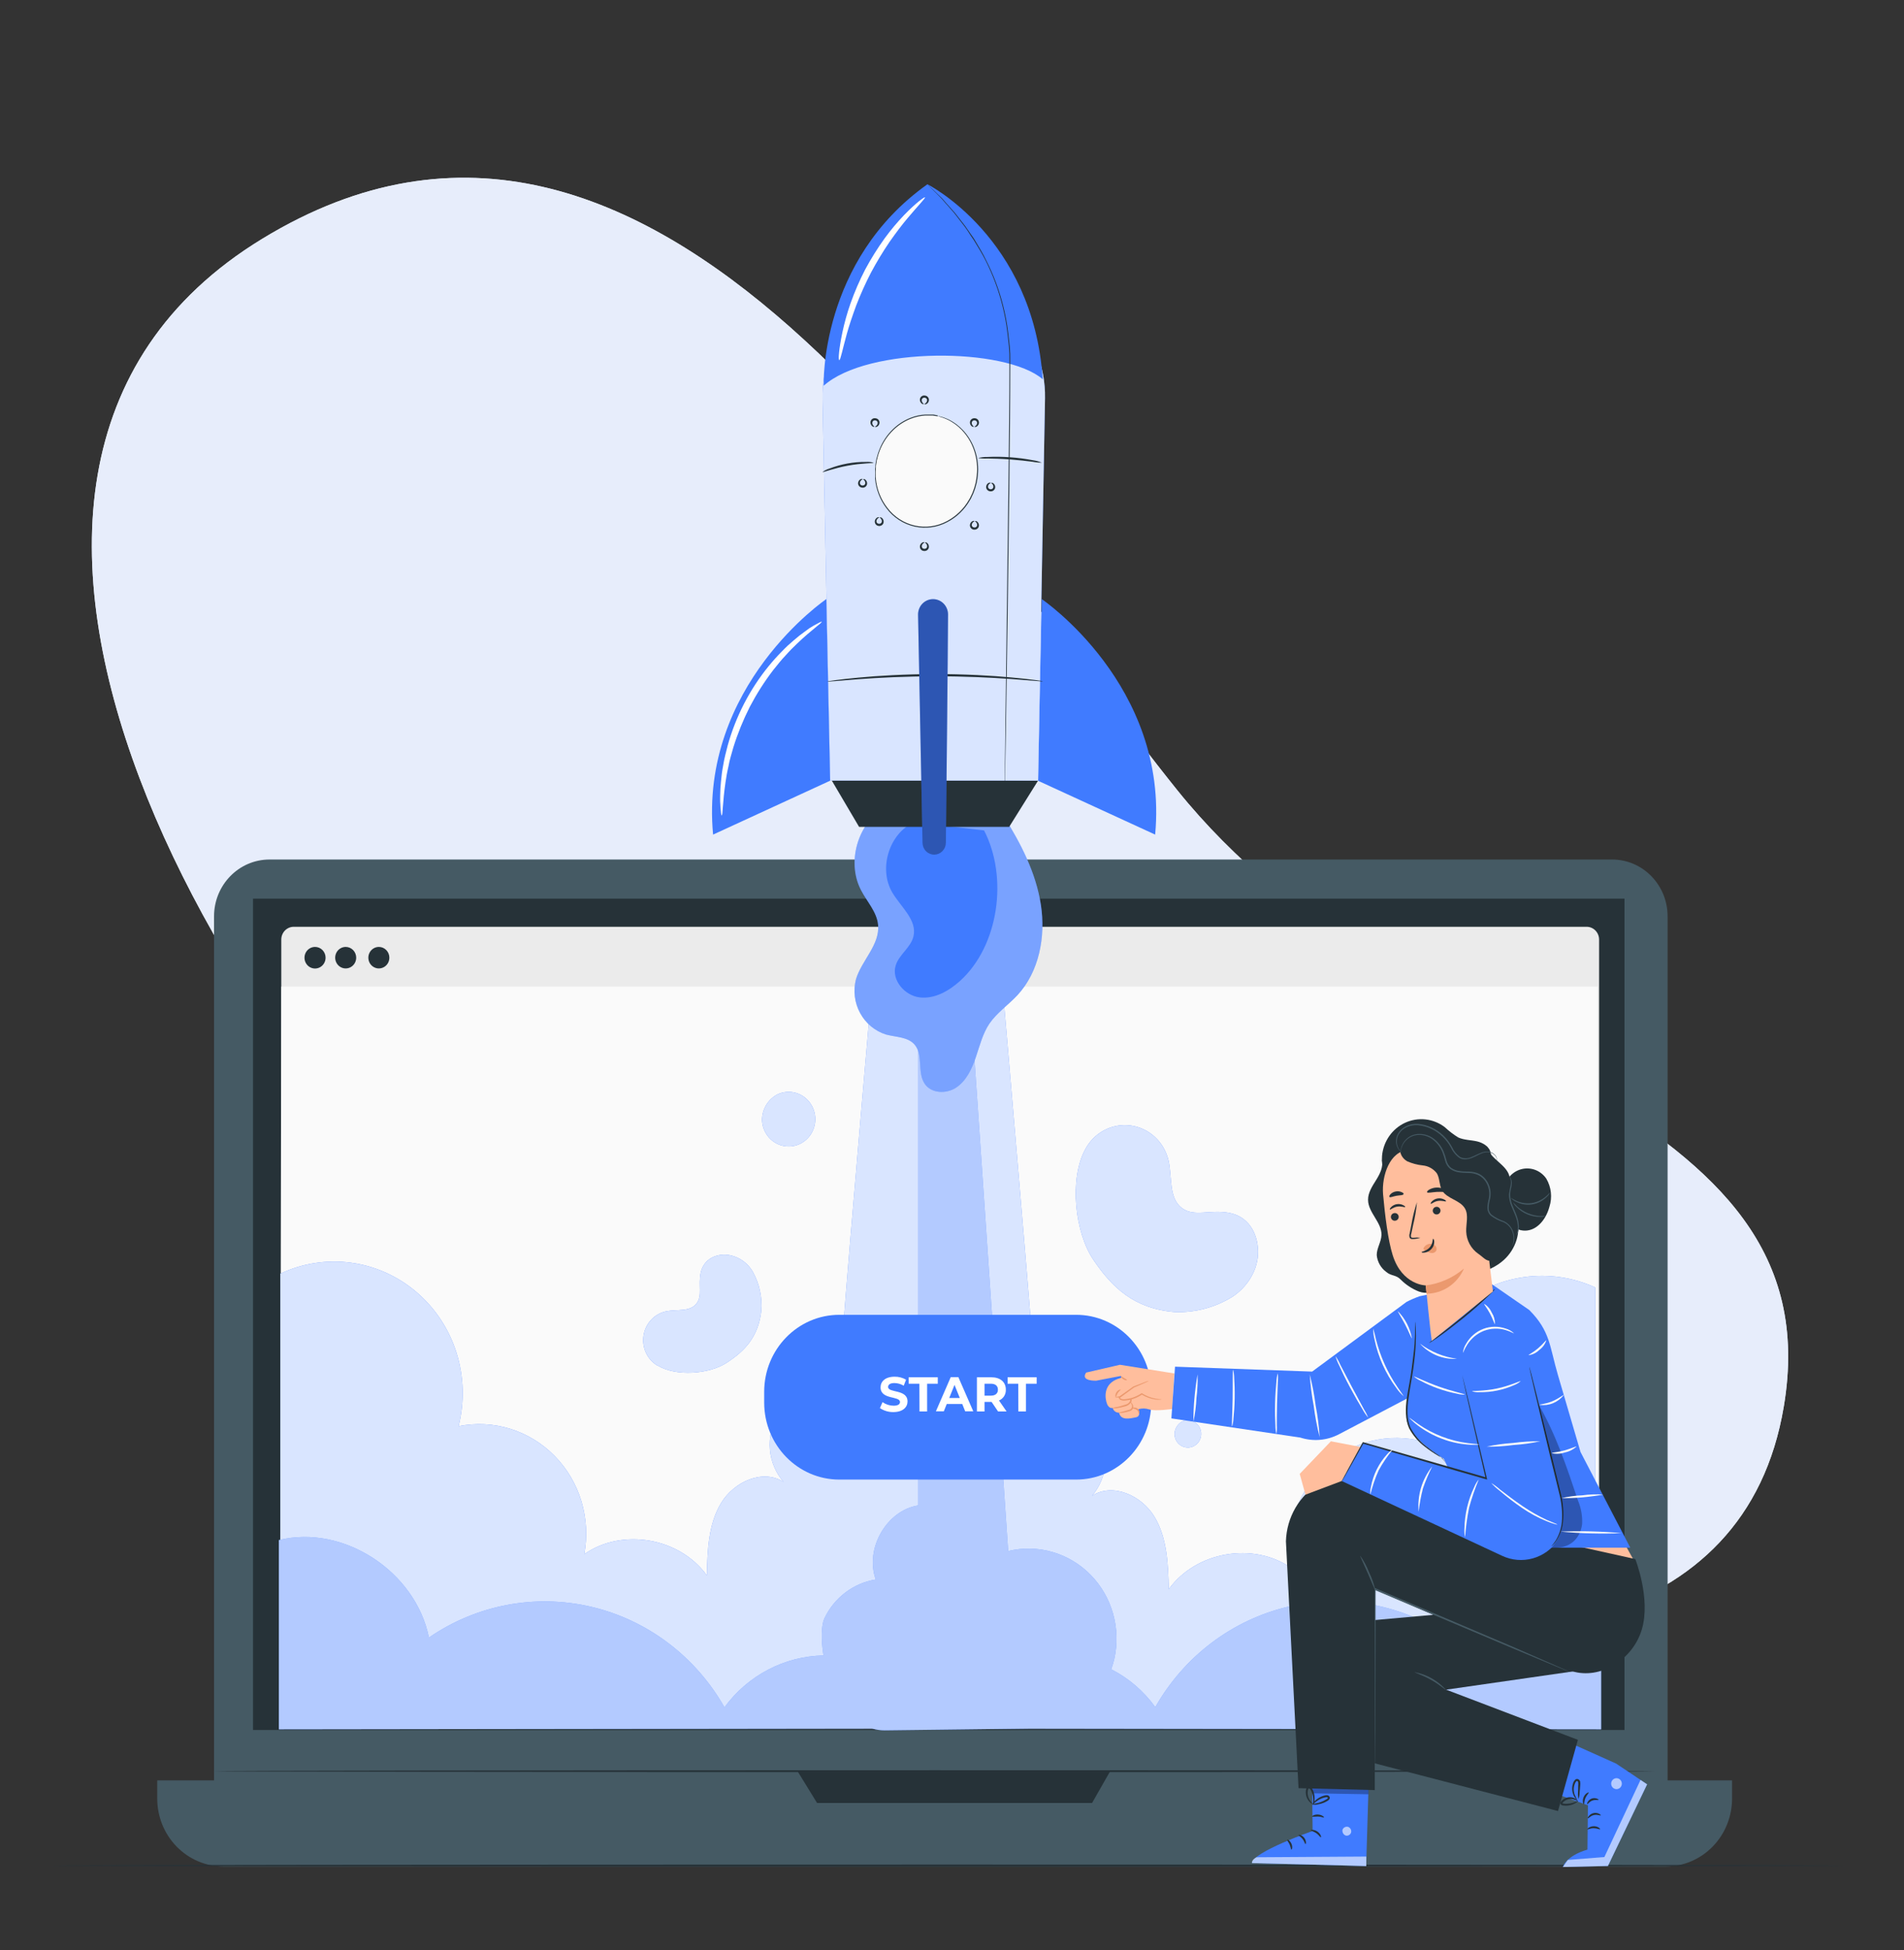 <svg width="500" height="512" viewBox="0 0 500 512" fill="none" xmlns="http://www.w3.org/2000/svg">
<rect x="0" y="0" width="500" height="512" fill="#333333" stroke="none"/>
<g clip-path="url(#clip0_2248_1991)">
<path d="M309.164 207.478C254.665 139.761 172.729 -0.645 68.882 62.688C-34.188 125.551 62.902 283.695 138.188 344.192C214.298 405.333 448.39 488.255 468.421 369.369C482.25 287.592 369.344 282.28 309.164 207.478Z" fill="#E7EDFB"/>
<path opacity="0.9" d="M309.164 207.478C254.665 139.761 172.729 -0.645 68.882 62.688C-34.188 125.551 62.902 283.695 138.188 344.192C214.298 405.333 448.39 488.255 468.421 369.369C482.25 287.592 369.344 282.28 309.164 207.478Z" fill="#E7EDFB"/>
<path d="M423.349 225.679H70.779C62.732 225.679 56.209 232.359 56.209 240.599V469.238C56.209 477.478 62.732 484.157 70.779 484.157H423.349C431.396 484.157 437.919 477.478 437.919 469.238V240.599C437.919 232.359 431.396 225.679 423.349 225.679Z" fill="#455A64"/>
<path d="M41.289 467.466H454.849V472.238C454.849 476.969 453.014 481.506 449.747 484.852C446.48 488.197 442.049 490.076 437.429 490.076H58.709C54.089 490.076 49.658 488.197 46.391 484.852C43.124 481.506 41.289 476.969 41.289 472.238V467.466Z" fill="#455A64"/>
<path d="M426.599 235.95H66.449V454.236H426.599V235.95Z" fill="#263238"/>
<path d="M209.43 465.049L214.57 473.405H286.78L291.54 465.049H209.43Z" fill="#263238"/>
<path d="M416.659 243.343H77.139C75.333 243.343 73.869 244.842 73.869 246.692V450.191C73.869 452.041 75.333 453.54 77.139 453.54H416.659C418.465 453.54 419.929 452.041 419.929 450.191V246.692C419.929 244.842 418.465 243.343 416.659 243.343Z" fill="#EBEBEB"/>
<path d="M419.56 453.847H73.5L73.87 259.051H419.56V453.847Z" fill="#FAFAFA"/>
<path d="M102.248 251.463C102.247 252.022 102.083 252.567 101.779 253.031C101.474 253.494 101.042 253.855 100.538 254.067C100.033 254.28 99.479 254.334 98.944 254.224C98.409 254.114 97.918 253.844 97.533 253.448C97.148 253.052 96.886 252.549 96.781 252.001C96.675 251.453 96.73 250.885 96.94 250.369C97.149 249.853 97.502 249.413 97.956 249.103C98.41 248.792 98.943 248.627 99.489 248.627C99.852 248.627 100.212 248.7 100.547 248.843C100.883 248.986 101.187 249.195 101.444 249.458C101.7 249.722 101.903 250.035 102.041 250.379C102.179 250.723 102.25 251.091 102.248 251.463Z" fill="#263238"/>
<path d="M85.499 251.463C85.499 252.025 85.336 252.574 85.031 253.04C84.727 253.507 84.293 253.871 83.787 254.085C83.28 254.299 82.722 254.355 82.185 254.245C81.647 254.134 81.154 253.863 80.767 253.465C80.38 253.068 80.117 252.561 80.011 252.011C79.905 251.46 79.962 250.889 80.173 250.371C80.384 249.853 80.74 249.41 81.197 249.1C81.654 248.79 82.191 248.625 82.739 248.627C83.102 248.627 83.462 248.7 83.797 248.843C84.133 248.986 84.438 249.195 84.694 249.458C84.951 249.722 85.154 250.035 85.292 250.379C85.43 250.723 85.5 251.091 85.499 251.463Z" fill="#263238"/>
<path d="M93.54 251.463C93.537 252.022 93.374 252.567 93.07 253.031C92.765 253.494 92.333 253.855 91.829 254.067C91.324 254.28 90.77 254.334 90.235 254.224C89.7 254.114 89.209 253.844 88.824 253.448C88.439 253.052 88.177 252.549 88.072 252.001C87.966 251.453 88.021 250.885 88.231 250.369C88.44 249.853 88.793 249.413 89.247 249.103C89.701 248.792 90.234 248.627 90.779 248.627C91.143 248.627 91.502 248.7 91.838 248.843C92.174 248.986 92.478 249.195 92.735 249.458C92.991 249.722 93.194 250.035 93.332 250.379C93.47 250.723 93.541 251.091 93.54 251.463Z" fill="#263238"/>
<path d="M434.639 465.049C434.639 465.183 349.919 465.295 245.429 465.295C140.939 465.295 56.209 465.183 56.209 465.049C56.209 464.916 140.909 464.793 245.429 464.793C349.949 464.793 434.639 464.896 434.639 465.049Z" fill="#263238"/>
<path d="M383.109 342.917C378.287 347.174 374.708 352.713 372.766 358.922C370.825 365.131 370.598 371.769 372.109 378.102C367.6 377.191 362.941 377.428 358.541 378.792C354.142 380.156 350.137 382.605 346.879 385.925C343.62 389.244 341.208 393.332 339.853 397.83C338.498 402.328 338.243 407.097 339.109 411.72C329.199 404.736 314.049 407.347 306.919 417.28C306.769 410.726 306.519 403.814 303.159 398.234C299.799 392.653 292.159 389.212 286.769 392.755C288.812 390.372 290.053 387.379 290.309 384.219C290.565 381.059 289.823 377.897 288.192 375.202C286.561 372.506 284.127 370.418 281.25 369.246C278.372 368.074 275.203 367.879 272.209 368.691C272.059 360.827 267.209 305.142 263.209 258.161H229.049C225.049 304.323 220.479 357.345 220.329 365.015C217.328 364.186 214.145 364.37 211.254 365.542C208.363 366.713 205.919 368.809 204.284 371.517C202.649 374.225 201.912 377.401 202.181 380.572C202.451 383.744 203.713 386.742 205.779 389.12C200.389 385.577 192.779 389.028 189.389 394.598C185.999 400.169 185.769 407.091 185.619 413.645C178.489 403.722 163.349 401.101 153.429 408.084C154.296 403.462 154.04 398.693 152.685 394.195C151.331 389.697 148.918 385.609 145.659 382.289C142.401 378.97 138.396 376.52 133.997 375.156C129.598 373.792 124.939 373.556 120.429 374.467C122.031 368.133 121.845 361.465 119.892 355.235C117.94 349.006 114.3 343.473 109.397 339.278C104.494 335.083 98.529 332.4 92.196 331.539C85.862 330.679 79.421 331.677 73.619 334.418V453.745H418.919V338.033C413.092 335.382 406.661 334.435 400.341 335.297C394.02 336.159 388.056 338.797 383.109 342.917Z" fill="#407BFF"/>
<g opacity="0.8">
<path d="M383.109 342.917C378.287 347.174 374.708 352.713 372.766 358.922C370.825 365.131 370.598 371.769 372.109 378.102C367.6 377.191 362.941 377.428 358.541 378.792C354.142 380.156 350.137 382.605 346.879 385.925C343.62 389.244 341.208 393.332 339.853 397.83C338.498 402.328 338.243 407.097 339.109 411.72C329.199 404.736 314.049 407.347 306.919 417.28C306.769 410.726 306.519 403.814 303.159 398.234C299.799 392.653 292.159 389.212 286.769 392.755C288.812 390.372 290.053 387.379 290.309 384.219C290.565 381.059 289.823 377.897 288.192 375.202C286.561 372.506 284.127 370.418 281.25 369.246C278.372 368.074 275.203 367.879 272.209 368.691C272.059 360.827 267.209 305.142 263.209 258.161H229.049C225.049 304.323 220.479 357.345 220.329 365.015C217.328 364.186 214.145 364.37 211.254 365.542C208.363 366.713 205.919 368.809 204.284 371.517C202.649 374.225 201.912 377.401 202.181 380.572C202.451 383.744 203.713 386.742 205.779 389.12C200.389 385.577 192.779 389.028 189.389 394.598C185.999 400.169 185.769 407.091 185.619 413.645C178.489 403.722 163.349 401.101 153.429 408.084C154.296 403.462 154.04 398.693 152.685 394.195C151.331 389.697 148.918 385.609 145.659 382.289C142.401 378.97 138.396 376.52 133.997 375.156C129.598 373.792 124.939 373.556 120.429 374.467C122.031 368.133 121.845 361.465 119.892 355.235C117.94 349.006 114.3 343.473 109.397 339.278C104.494 335.083 98.529 332.4 92.196 331.539C85.862 330.679 79.421 331.677 73.619 334.418V453.745H418.919V338.033C413.092 335.382 406.661 334.435 400.341 335.297C394.02 336.159 388.056 338.797 383.109 342.917Z" fill="white"/>
</g>
<path d="M380.998 429.916C374.801 425.654 367.816 422.738 360.475 421.351C353.134 419.963 345.593 420.133 338.319 421.849C331.044 423.565 324.191 426.791 318.183 431.328C312.174 435.865 307.139 441.616 303.388 448.225C300.351 444.022 296.382 440.618 291.808 438.292C292.132 437.409 292.403 436.507 292.618 435.589C293.503 431.666 293.396 427.577 292.305 423.708C291.215 419.839 289.179 416.32 286.389 413.482C283.599 410.645 280.148 408.584 276.363 407.494C272.578 406.404 268.583 406.322 264.758 407.255L254.538 258.161H241.138V395.264C232.838 396.564 227.048 406.63 229.978 414.72C227.087 415.181 224.348 416.353 221.996 418.137C219.645 419.92 217.751 422.262 216.478 424.96C215.678 426.721 215.558 430.449 216.248 434.668C211.189 434.762 206.218 436.037 201.712 438.395C197.207 440.753 193.286 444.133 190.248 448.276C186.497 441.667 181.462 435.916 175.454 431.379C169.446 426.843 162.592 423.616 155.318 421.9C148.043 420.184 140.502 420.014 133.161 421.402C125.82 422.79 118.835 425.705 112.638 429.967C109.128 412.559 90.118 400.189 73.238 404.367V454.062L229.028 453.857C230.098 454.17 231.206 454.328 232.318 454.328L270.398 453.868L420.468 454.062V404.275C403.548 400.138 384.538 412.508 380.998 429.916Z" fill="#407BFF"/>
<g opacity="0.6">
<path d="M380.998 429.916C374.801 425.654 367.816 422.738 360.475 421.351C353.134 419.963 345.593 420.133 338.319 421.849C331.044 423.565 324.191 426.791 318.183 431.328C312.174 435.865 307.139 441.616 303.388 448.225C300.351 444.022 296.382 440.618 291.808 438.292C292.132 437.409 292.403 436.507 292.618 435.589C293.503 431.666 293.396 427.577 292.305 423.708C291.215 419.839 289.179 416.32 286.389 413.482C283.599 410.645 280.148 408.584 276.363 407.494C272.578 406.404 268.583 406.322 264.758 407.255L254.538 258.161H241.138V395.264C232.838 396.564 227.048 406.63 229.978 414.72C227.087 415.181 224.348 416.353 221.996 418.137C219.645 419.92 217.751 422.262 216.478 424.96C215.678 426.721 215.558 430.449 216.248 434.668C211.189 434.762 206.218 436.037 201.712 438.395C197.207 440.753 193.286 444.133 190.248 448.276C186.497 441.667 181.462 435.916 175.454 431.379C169.446 426.843 162.592 423.616 155.318 421.9C148.043 420.184 140.502 420.014 133.161 421.402C125.82 422.79 118.835 425.705 112.638 429.967C109.128 412.559 90.118 400.189 73.238 404.367V454.062L229.028 453.857C230.098 454.17 231.206 454.328 232.318 454.328L270.398 453.868L420.468 454.062V404.275C403.548 400.138 384.538 412.508 380.998 429.916Z" fill="white"/>
</g>
<path d="M484.73 489.83C484.73 489.984 379.18 490.107 249.01 490.107C118.84 490.107 13.27 489.984 13.27 489.83C13.27 489.677 118.8 489.564 249.01 489.564C379.22 489.564 484.73 489.687 484.73 489.83Z" fill="#263238"/>
<path d="M233.25 211.486C225.57 215.224 222.09 225.996 226.09 233.687C227.67 236.759 230.25 239.39 230.59 242.81C231.11 248.053 226.27 252.149 224.77 257.146C224.009 260.141 224.408 263.322 225.884 266.022C227.36 268.723 229.799 270.734 232.69 271.636C235.32 272.343 238.47 272.22 240.23 274.339C242.48 277.043 240.85 281.507 242.78 284.487C244.51 287.16 248.56 287.293 251.17 285.511C253.78 283.73 255.22 280.647 256.25 277.616C257.28 274.585 258.05 271.401 259.83 268.759C261.83 265.861 264.78 263.874 267.16 261.324C272.88 255.18 274.63 245.964 273.34 237.557C272.05 229.15 268.08 221.46 263.59 214.323" fill="#407BFF"/>
<g opacity="0.3">
<path d="M233.25 211.486C225.57 215.224 222.09 225.996 226.09 233.687C227.67 236.759 230.25 239.39 230.59 242.81C231.11 248.053 226.27 252.149 224.77 257.146C224.009 260.141 224.408 263.322 225.884 266.022C227.36 268.723 229.799 270.734 232.69 271.636C235.32 272.343 238.47 272.22 240.23 274.339C242.48 277.043 240.85 281.507 242.78 284.487C244.51 287.16 248.56 287.293 251.17 285.511C253.78 283.73 255.22 280.647 256.25 277.616C257.28 274.585 258.05 271.401 259.83 268.759C261.83 265.861 264.78 263.874 267.16 261.324C272.88 255.18 274.63 245.964 273.34 237.557C272.05 229.15 268.08 221.46 263.59 214.323" fill="white"/>
</g>
<path d="M240 215.91C233.49 218.849 230.64 228.096 234.32 234.342C236.57 238.151 240.93 241.592 239.87 245.903C239.15 248.832 236.09 250.624 235.21 253.501C234.04 257.331 237.58 261.396 241.48 261.878C245.38 262.359 249.14 260.229 252.09 257.577C262.3 248.361 264.79 230.338 258.42 218.04" fill="#407BFF"/>
<path d="M273.559 157.296C273.559 157.296 306.999 179.947 303.349 219.136L272.609 205.005L273.559 157.296Z" fill="#407BFF"/>
<path d="M218 204.216L225.6 217.108H265.01L272.61 204.954L218 204.216Z" fill="#263238"/>
<path d="M243.258 74.137C235.759 74.652 228.742 78.106 223.665 83.781C218.589 89.457 215.843 96.917 215.998 104.612L217.998 204.964H272.608L274.428 104.56C274.505 100.415 273.74 96.299 272.182 92.473C270.623 88.646 268.305 85.193 265.374 82.333C262.443 79.472 258.964 77.267 255.157 75.856C251.35 74.445 247.298 73.86 243.258 74.137Z" fill="#407BFF"/>
<g opacity="0.8">
<path d="M243.258 74.137C235.759 74.652 228.742 78.106 223.665 83.781C218.589 89.457 215.843 96.917 215.998 104.612L217.998 204.964H272.608L274.428 104.56C274.505 100.415 273.74 96.299 272.182 92.473C270.623 88.646 268.305 85.193 265.374 82.333C262.443 79.472 258.964 77.267 255.157 75.856C251.35 74.445 247.298 73.86 243.258 74.137Z" fill="white"/>
</g>
<path d="M216.999 157.296C216.999 157.296 183.599 179.947 187.259 219.136L217.999 204.984L216.999 157.296Z" fill="#407BFF"/>
<path d="M216.3 101.284C227.85 90.931 264.1 91.156 273.83 99.584C271.33 62.331 243.55 48.384 243.55 48.384C215.13 68.536 216.3 101.284 216.3 101.284Z" fill="#407BFF"/>
<path d="M243.549 48.394L243.879 48.701C244.089 48.906 244.409 49.203 244.809 49.602L246.329 51.077L247.329 52.019L248.329 53.166C249.049 53.975 249.869 54.866 250.739 55.869L253.399 59.269C253.849 59.894 254.299 60.569 254.769 61.245C255.239 61.921 255.769 62.617 256.189 63.385C257.079 64.901 258.069 66.457 258.919 68.249C260.87 72.058 262.383 76.085 263.429 80.251C264.019 82.567 264.456 84.92 264.739 87.296C264.909 88.525 264.999 89.774 265.169 91.013C265.278 92.3 265.321 93.592 265.299 94.884C265.299 105.277 265.169 116.705 265.039 128.676C264.759 152.678 264.429 174.397 264.179 190.116C264.049 197.97 263.939 204.329 263.859 208.732C263.859 210.923 263.779 212.633 263.759 213.852C263.759 214.425 263.759 214.876 263.759 215.163C263.759 215.449 263.759 215.613 263.759 215.613C263.759 215.613 263.759 215.46 263.759 215.163C263.759 214.866 263.759 214.425 263.759 213.852C263.759 212.685 263.759 210.975 263.809 208.732C263.859 204.329 263.939 197.97 264.029 190.116C264.229 174.377 264.499 152.658 264.809 128.676C264.939 116.674 265.089 105.247 265.089 94.884C265.116 93.606 265.073 92.327 264.959 91.054C264.799 89.794 264.709 88.555 264.549 87.337C264.269 84.968 263.835 82.621 263.249 80.312C262.216 76.165 260.723 72.152 258.799 68.352C257.899 66.56 256.909 65.003 255.999 63.488C255.559 62.72 254.999 62.044 254.589 61.348C254.179 60.651 253.689 59.996 253.239 59.371L250.599 55.961C249.739 54.937 248.929 54.067 248.209 53.248L247.209 52.091L246.259 51.138L244.759 49.643L243.849 48.722L243.549 48.394Z" fill="#263238"/>
<path d="M256.322 126.66C258.038 118.696 253.572 110.916 246.345 109.283C239.119 107.649 231.869 112.78 230.152 120.743C228.435 128.707 232.901 136.487 240.128 138.12C247.354 139.754 254.605 134.623 256.322 126.66Z" fill="#FAFAFA"/>
<path d="M246.339 109.281C246.263 109.293 246.185 109.293 246.109 109.281L245.459 109.189L244.979 109.107H244.389H243.709C243.459 109.107 243.199 109.107 242.929 109.107C242.321 109.146 241.716 109.228 241.119 109.353C240.409 109.507 239.713 109.723 239.039 109.998C237.392 110.671 235.886 111.658 234.599 112.906C233.039 114.413 231.821 116.252 231.029 118.292C230.808 118.849 230.624 119.42 230.479 120.002C230.409 120.299 230.319 120.596 230.249 120.893L230.099 121.815L230.019 122.286V122.757C230.019 123.074 229.969 123.402 229.949 123.72C229.929 124.037 229.949 124.365 229.949 124.692V125.184L229.999 125.686C230.262 128.468 231.304 131.113 232.999 133.304C234.784 135.686 237.331 137.346 240.194 137.994C243.056 138.642 246.05 138.236 248.649 136.847C251.075 135.574 253.095 133.616 254.469 131.205L254.719 130.785L254.929 130.335L255.349 129.464L255.679 128.563L255.839 128.113L255.969 127.652L256.209 126.751C256.279 126.454 256.309 126.146 256.369 125.849C256.469 125.257 256.536 124.658 256.569 124.057C256.702 121.865 256.36 119.669 255.569 117.627C254.653 115.237 253.114 113.15 251.119 111.595C250.627 111.221 250.113 110.879 249.579 110.571C249.329 110.449 249.109 110.305 248.889 110.203L248.259 109.937L247.709 109.711L247.249 109.568L246.609 109.373C246.536 109.354 246.466 109.327 246.399 109.291H246.619L247.259 109.455L247.739 109.588L248.289 109.803L248.929 110.059L249.629 110.418C250.177 110.724 250.704 111.066 251.209 111.442C251.794 111.895 252.345 112.391 252.859 112.927C254.103 114.248 255.087 115.802 255.759 117.504C256.585 119.569 256.951 121.798 256.829 124.027C256.805 124.638 256.741 125.247 256.639 125.849C256.579 126.157 256.549 126.464 256.479 126.771C256.409 127.078 256.319 127.385 256.229 127.693L256.109 128.153L255.949 128.604L255.609 129.526L255.189 130.417L254.979 130.877L254.719 131.307C253.331 133.772 251.274 135.771 248.799 137.062C246.144 138.489 243.082 138.909 240.154 138.247C237.226 137.586 234.621 135.886 232.799 133.448C231.088 131.204 230.046 128.501 229.799 125.665V125.163V124.662C229.799 124.334 229.799 123.996 229.799 123.638C229.799 123.279 229.799 122.982 229.879 122.614V122.132L229.949 121.651C230.009 121.344 230.059 121.026 230.109 120.719C230.159 120.412 230.269 120.115 230.349 119.808C230.497 119.217 230.687 118.639 230.919 118.077C231.724 116.003 232.971 114.138 234.569 112.619C235.88 111.366 237.415 110.382 239.089 109.721C239.773 109.449 240.479 109.237 241.199 109.087C241.803 108.968 242.414 108.893 243.029 108.861C243.309 108.861 243.569 108.861 243.819 108.861H244.509H245.099L245.579 108.953L246.229 109.076L246.339 109.281Z" fill="#263238"/>
<path d="M229.42 121.487C229.42 121.661 226.34 121.579 222.63 122.265C218.92 122.951 216.06 124.098 216 123.934C216.55 123.524 217.166 123.216 217.82 123.023C220.882 121.846 224.129 121.256 227.4 121.282C228.08 121.238 228.762 121.307 229.42 121.487Z" fill="#263238"/>
<path d="M273.569 121.467C272.744 121.472 271.92 121.394 271.109 121.231C269.609 121.047 267.529 120.801 265.229 120.627C262.929 120.453 260.839 120.412 259.319 120.381C258.498 120.426 257.674 120.389 256.859 120.269C257.659 120.056 258.484 119.96 259.309 119.982C261.309 119.889 263.313 119.917 265.309 120.064C267.289 120.205 269.259 120.461 271.209 120.832C272.019 120.943 272.811 121.156 273.569 121.467Z" fill="#263238"/>
<path d="M273.869 178.893C273.676 178.92 273.481 178.92 273.289 178.893L271.639 178.76L265.569 178.288C260.449 177.92 253.359 177.561 245.569 177.572C237.779 177.582 230.649 177.951 225.519 178.329L219.459 178.821L217.809 178.944C217.616 178.973 217.421 178.973 217.229 178.944C217.412 178.877 217.604 178.836 217.799 178.821L219.439 178.585C220.859 178.391 222.929 178.155 225.439 177.92C230.559 177.428 237.669 176.998 245.519 176.988C253.369 176.978 260.519 177.398 265.589 177.879C268.159 178.114 270.219 178.34 271.649 178.534L273.289 178.76C273.487 178.777 273.682 178.822 273.869 178.893Z" fill="#263238"/>
<path d="M230.869 135.874C230.869 135.956 230.529 135.987 230.299 136.386C230.233 136.489 230.188 136.605 230.169 136.727C230.15 136.849 230.157 136.974 230.189 137.093C230.24 137.219 230.326 137.327 230.436 137.403C230.547 137.48 230.676 137.521 230.809 137.523C230.943 137.544 231.08 137.524 231.203 137.465C231.325 137.407 231.428 137.313 231.499 137.195C231.549 137.083 231.575 136.961 231.575 136.837C231.575 136.713 231.549 136.591 231.499 136.479C231.329 136.048 230.999 135.967 231.019 135.885C231.039 135.803 231.479 135.731 231.849 136.284C231.954 136.449 232.019 136.637 232.04 136.833C232.061 137.028 232.037 137.226 231.969 137.41C231.869 137.64 231.699 137.83 231.485 137.954C231.27 138.077 231.023 138.127 230.779 138.096C230.569 138.085 230.366 138.013 230.194 137.889C230.022 137.765 229.887 137.594 229.806 137.395C229.724 137.196 229.699 136.978 229.734 136.765C229.768 136.552 229.86 136.353 229.999 136.192C230.439 135.649 230.909 135.803 230.869 135.874Z" fill="#263238"/>
<path d="M242.769 142.438C242.769 142.53 242.429 142.561 242.199 142.96C242.134 143.062 242.091 143.177 242.072 143.297C242.053 143.416 242.059 143.539 242.089 143.657C242.137 143.785 242.222 143.896 242.332 143.975C242.443 144.053 242.574 144.096 242.709 144.097C242.843 144.115 242.98 144.093 243.103 144.033C243.225 143.973 243.328 143.878 243.399 143.759C243.446 143.647 243.47 143.527 243.47 143.406C243.47 143.284 243.446 143.164 243.399 143.052C243.219 142.622 242.889 142.54 242.909 142.459C242.929 142.377 243.369 142.305 243.739 142.858C243.843 143.021 243.908 143.207 243.929 143.401C243.95 143.595 243.926 143.791 243.859 143.974C243.758 144.205 243.589 144.396 243.375 144.521C243.161 144.647 242.914 144.699 242.669 144.67C242.449 144.668 242.234 144.598 242.052 144.472C241.87 144.345 241.729 144.166 241.646 143.957C241.562 143.749 241.541 143.519 241.584 143.298C241.628 143.077 241.733 142.874 241.889 142.715C242.339 142.223 242.809 142.336 242.769 142.438Z" fill="#263238"/>
<path d="M255.899 136.837C255.899 136.929 255.569 136.96 255.329 137.359C255.264 137.461 255.221 137.576 255.202 137.695C255.183 137.815 255.189 137.938 255.219 138.056C255.271 138.183 255.359 138.293 255.47 138.371C255.582 138.449 255.714 138.493 255.849 138.496C255.983 138.516 256.119 138.495 256.24 138.434C256.361 138.374 256.462 138.278 256.529 138.158C256.576 138.046 256.6 137.926 256.6 137.805C256.6 137.683 256.576 137.563 256.529 137.451C256.359 137.021 256.019 136.939 256.039 136.847C256.059 136.755 256.499 136.704 256.869 137.257C256.978 137.418 257.046 137.604 257.069 137.798C257.091 137.993 257.067 138.19 256.999 138.373C256.895 138.602 256.723 138.793 256.508 138.917C256.293 139.042 256.045 139.095 255.799 139.069C255.554 139.059 255.318 138.969 255.126 138.813C254.933 138.656 254.795 138.441 254.729 138.199C254.69 138.007 254.695 137.809 254.746 137.62C254.796 137.431 254.89 137.258 255.019 137.113C255.469 136.622 255.939 136.776 255.899 136.837Z" fill="#263238"/>
<path d="M260.17 126.791C260.17 126.873 259.83 126.904 259.59 127.303C259.527 127.408 259.485 127.524 259.468 127.646C259.451 127.768 259.458 127.892 259.49 128.01C259.538 128.139 259.623 128.25 259.734 128.328C259.844 128.407 259.975 128.449 260.11 128.45C260.243 128.468 260.378 128.445 260.499 128.385C260.62 128.325 260.721 128.23 260.79 128.112C260.837 128.001 260.861 127.881 260.861 127.759C260.861 127.638 260.837 127.517 260.79 127.406C260.62 126.976 260.29 126.884 260.3 126.802C260.31 126.72 260.76 126.658 261.14 127.211C261.245 127.374 261.311 127.56 261.332 127.755C261.353 127.949 261.328 128.145 261.26 128.327C261.158 128.556 260.988 128.746 260.774 128.869C260.56 128.992 260.314 129.043 260.07 129.014C259.823 129.004 259.586 128.914 259.392 128.758C259.198 128.601 259.057 128.386 258.99 128.143C258.951 127.952 258.957 127.753 259.008 127.565C259.058 127.376 259.151 127.202 259.28 127.058C259.73 126.576 260.2 126.73 260.17 126.791Z" fill="#263238"/>
<path d="M226.529 125.819C226.529 125.901 226.189 125.931 225.959 126.331C225.895 126.435 225.852 126.551 225.833 126.672C225.814 126.794 225.819 126.918 225.849 127.037C225.898 127.165 225.984 127.275 226.094 127.354C226.204 127.432 226.335 127.475 226.469 127.478C226.603 127.493 226.739 127.47 226.861 127.41C226.983 127.351 227.087 127.257 227.159 127.14C227.208 127.029 227.234 126.908 227.234 126.786C227.234 126.665 227.208 126.544 227.159 126.433C226.989 126.003 226.659 125.911 226.679 125.829C226.699 125.747 227.139 125.686 227.509 126.239C227.614 126.402 227.68 126.588 227.701 126.782C227.722 126.976 227.697 127.172 227.629 127.355C227.528 127.584 227.358 127.775 227.144 127.898C226.93 128.022 226.683 128.072 226.439 128.041C226.192 128.031 225.955 127.942 225.761 127.785C225.567 127.629 225.426 127.414 225.359 127.17C225.32 126.978 225.327 126.779 225.379 126.59C225.431 126.401 225.527 126.228 225.659 126.085C226.099 125.604 226.569 125.757 226.529 125.819Z" fill="#263238"/>
<path d="M255.88 112.036C255.88 111.954 256.22 111.923 256.45 111.524C256.517 111.421 256.561 111.305 256.58 111.183C256.599 111.061 256.592 110.936 256.56 110.817C256.508 110.691 256.423 110.582 256.313 110.504C256.203 110.426 256.074 110.382 255.94 110.377C255.807 110.359 255.672 110.382 255.551 110.442C255.43 110.502 255.329 110.597 255.26 110.715C255.208 110.825 255.181 110.946 255.181 111.068C255.181 111.19 255.208 111.311 255.26 111.421C255.43 111.851 255.76 111.944 255.74 112.025C255.72 112.107 255.28 112.169 254.91 111.616C254.805 111.453 254.739 111.267 254.718 111.073C254.697 110.878 254.722 110.682 254.79 110.5C254.891 110.27 255.061 110.08 255.275 109.956C255.489 109.833 255.736 109.783 255.98 109.814C256.2 109.816 256.414 109.885 256.596 110.012C256.778 110.139 256.92 110.318 257.003 110.527C257.086 110.735 257.108 110.965 257.064 111.186C257.021 111.407 256.915 111.61 256.76 111.769C256.31 112.261 255.84 112.097 255.88 112.036Z" fill="#263238"/>
<path d="M242.75 106.076C242.75 105.994 243.09 105.964 243.32 105.564C243.384 105.46 243.427 105.344 243.446 105.223C243.465 105.101 243.459 104.977 243.43 104.858C243.377 104.73 243.289 104.621 243.177 104.543C243.066 104.465 242.935 104.422 242.8 104.417C242.667 104.4 242.531 104.422 242.411 104.482C242.29 104.542 242.189 104.637 242.12 104.755C242.073 104.867 242.048 104.987 242.048 105.109C242.048 105.23 242.073 105.35 242.12 105.462C242.29 105.902 242.63 105.984 242.61 106.066C242.59 106.148 242.15 106.22 241.78 105.656C241.647 105.475 241.571 105.257 241.56 105.03C241.549 104.803 241.605 104.579 241.72 104.385C241.835 104.191 242.004 104.037 242.206 103.942C242.407 103.848 242.631 103.817 242.85 103.854C243.095 103.865 243.331 103.954 243.523 104.111C243.715 104.267 243.854 104.482 243.92 104.725C243.959 104.916 243.952 105.114 243.902 105.303C243.852 105.492 243.758 105.665 243.63 105.81C243.18 106.301 242.71 106.148 242.75 106.076Z" fill="#263238"/>
<path d="M229.769 112.036C229.769 111.954 230.109 111.923 230.339 111.524C230.404 111.42 230.447 111.304 230.466 111.182C230.485 111.061 230.479 110.936 230.449 110.817C230.396 110.69 230.309 110.581 230.197 110.503C230.085 110.425 229.954 110.381 229.819 110.377C229.686 110.359 229.551 110.382 229.43 110.442C229.309 110.502 229.208 110.597 229.139 110.715C229.092 110.826 229.068 110.946 229.068 111.068C229.068 111.189 229.092 111.31 229.139 111.421C229.309 111.851 229.649 111.944 229.629 112.025C229.609 112.107 229.169 112.169 228.799 111.616C228.667 111.434 228.59 111.216 228.579 110.99C228.569 110.763 228.625 110.538 228.74 110.345C228.855 110.151 229.024 109.997 229.225 109.902C229.426 109.807 229.651 109.777 229.869 109.814C230.115 109.824 230.35 109.914 230.543 110.07C230.735 110.227 230.874 110.442 230.939 110.684C230.978 110.876 230.972 111.074 230.922 111.262C230.871 111.451 230.778 111.625 230.649 111.769C230.199 112.261 229.729 112.097 229.769 112.036Z" fill="#263238"/>
<path d="M241.088 161.413L242.258 221.327C242.277 222.159 242.617 222.95 243.203 223.526C243.79 224.102 244.576 224.416 245.388 224.399C246.178 224.381 246.931 224.052 247.49 223.479C248.049 222.907 248.371 222.136 248.388 221.327C248.508 210.534 248.898 174.223 248.958 161.352C248.961 160.771 248.84 160.197 248.605 159.668C248.369 159.139 248.025 158.669 247.596 158.29C247.166 157.91 246.662 157.631 246.117 157.47C245.572 157.309 244.999 157.271 244.438 157.358C243.495 157.504 242.636 157.996 242.02 158.742C241.404 159.487 241.073 160.437 241.088 161.413Z" fill="#407BFF"/>
<g opacity="0.3">
<path d="M241.088 161.413L242.258 221.327C242.277 222.159 242.617 222.95 243.203 223.526C243.79 224.102 244.576 224.416 245.388 224.399C246.178 224.381 246.931 224.052 247.49 223.479C248.049 222.907 248.371 222.136 248.388 221.327C248.508 210.534 248.898 174.223 248.958 161.352C248.961 160.771 248.84 160.197 248.605 159.668C248.369 159.139 248.025 158.669 247.596 158.29C247.166 157.91 246.662 157.631 246.117 157.47C245.572 157.309 244.999 157.271 244.438 157.358C243.495 157.504 242.636 157.996 242.02 158.742C241.404 159.487 241.073 160.437 241.088 161.413Z" fill="black"/>
</g>
<path d="M242.9 51.814C243.07 52.019 241.13 53.944 238.3 57.324C236.88 59.003 235.3 61.092 233.63 63.468C231.854 66.074 230.218 68.778 228.73 71.567C227.279 74.373 225.981 77.258 224.84 80.21C223.84 82.944 222.99 85.453 222.4 87.593C221.21 91.873 220.71 94.597 220.4 94.556C220.09 94.515 220.29 91.73 221.21 87.296C221.761 84.705 222.476 82.153 223.35 79.657C224.432 76.599 225.722 73.622 227.21 70.748C228.738 67.905 230.448 65.168 232.33 62.556C233.883 60.432 235.57 58.414 237.38 56.514C240.53 53.248 242.77 51.661 242.9 51.814Z" fill="white"/>
<path d="M215.77 163.256C215.93 163.512 213.16 165.304 209.3 169.011L207.81 170.465C207.29 170.977 206.81 171.561 206.27 172.124C205.18 173.25 204.16 174.582 203.05 175.944C200.733 178.972 198.675 182.199 196.9 185.59C195.17 189.009 193.725 192.571 192.58 196.239C192.11 197.939 191.58 199.557 191.32 201.103C191.16 201.882 190.97 202.619 190.85 203.346C190.73 204.073 190.62 204.759 190.52 205.394C189.74 210.729 189.81 214.098 189.52 214.108C189.4 214.108 189.29 213.279 189.19 211.743C189.19 211.354 189.14 210.923 189.12 210.463C189.1 210.002 189.12 209.49 189.12 208.947C189.128 207.712 189.198 206.478 189.33 205.25C189.4 204.564 189.48 203.848 189.56 203.1C189.64 202.353 189.81 201.585 189.94 200.796C190.19 199.188 190.64 197.519 191.09 195.758C193.213 188.119 196.875 181.021 201.84 174.92C202.917 173.592 204.059 172.321 205.26 171.11C205.82 170.547 206.35 169.974 206.9 169.482L208.5 168.079C209.417 167.273 210.375 166.518 211.37 165.816C211.8 165.499 212.2 165.192 212.58 164.936L213.65 164.28C215 163.533 215.7 163.154 215.77 163.256Z" fill="white"/>
<path d="M172.729 358.615C171.384 357.834 170.305 356.649 169.638 355.221C168.971 353.792 168.748 352.188 168.998 350.626C169.249 349.063 169.962 347.617 171.04 346.482C172.119 345.347 173.511 344.578 175.029 344.279C177.769 343.726 181.199 344.525 182.919 342.231C184.489 340.183 183.309 337.48 183.999 334.203C184.689 330.926 187.439 329.38 190.469 329.421C191.988 329.511 193.46 329.994 194.747 330.825C196.034 331.656 197.095 332.808 197.829 334.172C199.452 337.206 200.184 340.655 199.939 344.105C199.129 351.181 195.439 354.806 190.849 357.806C186.259 360.806 177.569 361.492 172.729 358.553" fill="#407BFF"/>
<g opacity="0.8">
<path d="M172.729 358.615C171.384 357.834 170.305 356.649 169.638 355.221C168.971 353.792 168.748 352.188 168.998 350.626C169.249 349.063 169.962 347.617 171.04 346.482C172.119 345.347 173.511 344.578 175.029 344.279C177.769 343.726 181.199 344.525 182.919 342.231C184.489 340.183 183.309 337.48 183.999 334.203C184.689 330.926 187.439 329.38 190.469 329.421C191.988 329.511 193.46 329.994 194.747 330.825C196.034 331.656 197.095 332.808 197.829 334.172C199.452 337.206 200.184 340.655 199.939 344.105C199.129 351.181 195.439 354.806 190.849 357.806C186.259 360.806 177.569 361.492 172.729 358.553" fill="white"/>
</g>
<path d="M284.92 301.896C286.034 299.713 287.774 297.931 289.905 296.788C292.036 295.646 294.457 295.198 296.844 295.504C299.231 295.811 301.47 296.857 303.26 298.502C305.05 300.148 306.306 302.314 306.86 304.712C307.86 309.064 306.86 314.573 310.39 317.204C313.6 319.59 317.66 317.532 322.7 318.433C327.74 319.334 330.26 323.635 330.37 328.489C330.48 333.343 327.58 337.951 323.57 340.531C319.046 343.303 313.838 344.682 308.57 344.504C297.74 343.634 291.99 337.951 287.14 330.803C282.29 323.656 280.73 309.801 284.92 301.896Z" fill="#407BFF"/>
<g opacity="0.8">
<path d="M284.92 301.896C286.034 299.713 287.774 297.931 289.905 296.788C292.036 295.646 294.457 295.198 296.844 295.504C299.231 295.811 301.47 296.857 303.26 298.502C305.05 300.148 306.306 302.314 306.86 304.712C307.86 309.064 306.86 314.573 310.39 317.204C313.6 319.59 317.66 317.532 322.7 318.433C327.74 319.334 330.26 323.635 330.37 328.489C330.48 333.343 327.58 337.951 323.57 340.531C319.046 343.303 313.838 344.682 308.57 344.504C297.74 343.634 291.99 337.951 287.14 330.803C282.29 323.656 280.73 309.801 284.92 301.896Z" fill="white"/>
</g>
<path d="M204.109 287.375C202.904 288.01 201.893 288.973 201.187 290.158C200.481 291.343 200.108 292.705 200.109 294.093C200.16 295.635 200.694 297.119 201.634 298.325C202.574 299.53 203.869 300.394 205.326 300.786C206.783 301.178 208.324 301.079 209.722 300.502C211.119 299.925 212.298 298.902 213.082 297.585C213.866 296.268 214.215 294.727 214.075 293.191C213.936 291.655 213.317 290.205 212.309 289.059C211.301 287.912 209.959 287.129 208.482 286.825C207.004 286.522 205.471 286.715 204.109 287.375Z" fill="#407BFF"/>
<g opacity="0.8">
<path d="M204.109 287.375C202.904 288.01 201.893 288.973 201.187 290.158C200.481 291.343 200.108 292.705 200.109 294.093C200.16 295.635 200.694 297.119 201.634 298.325C202.574 299.53 203.869 300.394 205.326 300.786C206.783 301.178 208.324 301.079 209.722 300.502C211.119 299.925 212.298 298.902 213.082 297.585C213.866 296.268 214.215 294.727 214.075 293.191C213.936 291.655 213.317 290.205 212.309 289.059C211.301 287.912 209.959 287.129 208.482 286.825C207.004 286.522 205.471 286.715 204.109 287.375Z" fill="white"/>
</g>
<path d="M310.43 373.248C309.829 373.567 309.325 374.049 308.972 374.641C308.62 375.233 308.432 375.913 308.43 376.606C308.454 377.38 308.721 378.125 309.191 378.731C309.662 379.337 310.311 379.771 311.042 379.968C311.773 380.166 312.547 380.117 313.248 379.828C313.95 379.538 314.541 379.025 314.935 378.364C315.328 377.703 315.503 376.93 315.433 376.159C315.363 375.388 315.051 374.661 314.545 374.086C314.039 373.511 313.365 373.119 312.623 372.968C311.882 372.817 311.112 372.915 310.43 373.248Z" fill="#407BFF"/>
<g opacity="0.8">
<path d="M310.43 373.248C309.829 373.567 309.325 374.049 308.972 374.641C308.62 375.233 308.432 375.913 308.43 376.606C308.454 377.38 308.721 378.125 309.191 378.731C309.662 379.337 310.311 379.771 311.042 379.968C311.773 380.166 312.547 380.117 313.248 379.828C313.95 379.538 314.541 379.025 314.935 378.364C315.328 377.703 315.503 376.93 315.433 376.159C315.363 375.388 315.051 374.661 314.545 374.086C314.039 373.511 313.365 373.119 312.623 372.968C311.882 372.817 311.112 372.915 310.43 373.248Z" fill="white"/>
</g>
<path d="M282.58 345.221H220.42C209.518 345.221 200.68 354.271 200.68 365.435V368.271C200.68 379.435 209.518 388.485 220.42 388.485H282.58C293.482 388.485 302.32 379.435 302.32 368.271V365.435C302.32 354.271 293.482 345.221 282.58 345.221Z" fill="#407BFF"/>
<path d="M231.07 369.715L231.76 368.148C232.609 368.752 233.616 369.081 234.65 369.09C235.85 369.09 236.34 368.681 236.34 368.128C236.34 366.448 231.24 367.595 231.24 364.267C231.24 362.742 232.45 361.472 234.94 361.472C235.991 361.456 237.027 361.728 237.94 362.26L237.32 363.837C236.582 363.396 235.745 363.157 234.89 363.141C233.68 363.141 233.22 363.602 233.22 364.165C233.22 365.814 238.32 364.677 238.32 367.974C238.32 369.469 237.1 370.76 234.6 370.76C233.348 370.782 232.118 370.418 231.07 369.715Z" fill="white"/>
<path d="M241.439 363.315H238.629V361.625H246.269V363.315H243.469V370.606H241.469L241.439 363.315Z" fill="white"/>
<path d="M252.69 368.64H248.62L247.85 370.565H245.77L249.67 361.584H251.67L255.59 370.565H253.46L252.69 368.64ZM252.05 367.063L250.66 363.622L249.27 367.063H252.05Z" fill="white"/>
<path d="M262.099 370.606L260.399 368.097H258.539V370.606H256.539V361.625H260.339C262.679 361.625 264.139 362.865 264.139 364.882C264.162 365.487 264.002 366.085 263.679 366.593C263.357 367.101 262.889 367.494 262.339 367.718L264.339 370.606H262.099ZM260.189 363.315H258.539V366.449H260.189C261.429 366.449 262.059 365.855 262.059 364.882C262.059 363.909 261.429 363.315 260.189 363.315Z" fill="white"/>
<path d="M267.4 363.315H264.6V361.625H272.24V363.315H269.43V370.606H267.43L267.4 363.315Z" fill="white"/>
<path d="M405.18 469.76L417 474.01L416.87 485.643C411.21 487.281 410.42 490.21 410.42 490.21L422.25 489.933L432.54 468.501L424.4 463.053L409.18 456.233" fill="#407BFF"/>
<g opacity="0.6">
<path d="M432.54 468.501L422.25 489.933L410.42 490.21L411.71 488.356L421.32 487.588L430.81 467.344L432.54 468.501Z" fill="white"/>
</g>
<path d="M416.83 480.318C416.92 480.441 417.59 480.021 418.51 480.031C419.43 480.041 420.1 480.41 420.19 480.287C420.28 480.164 419.62 479.478 418.51 479.498C417.4 479.519 416.72 480.256 416.83 480.318Z" fill="#263238"/>
<path d="M417.001 477.43C417.121 477.512 417.631 476.785 418.571 476.57C419.511 476.355 420.271 476.785 420.341 476.662C420.411 476.539 420.241 476.406 419.911 476.222C419.458 476.001 418.945 475.943 418.456 476.056C417.966 476.169 417.528 476.448 417.211 476.846C416.941 477.184 416.901 477.389 417.001 477.43Z" fill="#263238"/>
<path d="M416.801 473.723C416.931 473.785 417.321 473.078 418.141 472.771C418.961 472.464 419.701 472.72 419.761 472.576C419.821 472.433 419.631 472.351 419.301 472.239C418.861 472.085 418.384 472.094 417.949 472.262C417.515 472.43 417.152 472.748 416.921 473.16C416.751 473.467 416.741 473.703 416.801 473.723Z" fill="#263238"/>
<path d="M415.93 473.713C416.08 473.713 415.99 472.914 416.34 472.095C416.69 471.276 417.27 470.805 417.2 470.672C417.13 470.539 416.28 470.876 415.86 471.89C415.44 472.904 415.8 473.785 415.93 473.713Z" fill="#263238"/>
<path d="M414.53 472.351C414.705 471.826 414.8 471.277 414.81 470.723C414.86 470.139 414.91 469.555 414.97 468.951C415.021 468.578 415.021 468.199 414.97 467.825C414.909 467.577 414.759 467.361 414.55 467.221C414.43 467.14 414.289 467.097 414.145 467.097C414.001 467.097 413.861 467.14 413.74 467.221C413.42 467.506 413.188 467.879 413.07 468.296C412.949 468.649 412.879 469.018 412.86 469.392C412.825 470.019 412.931 470.646 413.17 471.225C413.59 472.249 414.17 472.566 414.17 472.525C413.91 472.062 413.676 471.583 413.47 471.091C413.303 470.556 413.242 469.992 413.29 469.433C413.325 469.107 413.399 468.787 413.51 468.48C413.599 468.17 413.764 467.887 413.99 467.661C414.026 467.634 414.07 467.619 414.115 467.619C414.16 467.619 414.204 467.634 414.24 467.661C414.338 467.725 414.409 467.823 414.44 467.938C414.476 468.257 414.476 468.58 414.44 468.9C414.44 469.504 414.44 470.098 414.39 470.682C414.349 471.242 414.396 471.806 414.53 472.351Z" fill="#263238"/>
<path d="M414.34 472.883C414.39 472.883 414.04 472.32 413.13 472.013C412.515 471.823 411.857 471.839 411.252 472.06C410.648 472.282 410.128 472.696 409.77 473.242C409.744 473.319 409.735 473.402 409.743 473.483C409.752 473.565 409.778 473.643 409.82 473.713C409.894 473.83 410.003 473.919 410.13 473.969C410.31 474.035 410.499 474.073 410.69 474.081C411.023 474.115 411.358 474.115 411.69 474.081C412.228 474.032 412.755 473.894 413.25 473.672C414.1 473.293 414.49 472.853 414.45 472.812C414.41 472.771 413.95 473.057 413.13 473.324C412.651 473.481 412.153 473.571 411.65 473.59C411.361 473.615 411.07 473.615 410.78 473.59C410.644 473.58 410.51 473.552 410.38 473.508C410.28 473.447 410.31 473.457 410.31 473.426C410.365 473.314 410.444 473.216 410.54 473.139C410.647 473.032 410.765 472.936 410.89 472.853C411.122 472.686 411.379 472.558 411.65 472.474C412.114 472.33 412.605 472.305 413.08 472.402C413.511 472.531 413.932 472.692 414.34 472.883Z" fill="#263238"/>
<g opacity="0.6">
<path d="M423.1 468.357C423.104 468.545 423.144 468.731 423.218 468.904C423.292 469.076 423.398 469.232 423.531 469.362C423.664 469.492 423.821 469.594 423.992 469.663C424.163 469.731 424.346 469.764 424.53 469.76C424.714 469.756 424.895 469.715 425.063 469.639C425.232 469.563 425.384 469.454 425.511 469.318C425.638 469.182 425.738 469.022 425.805 468.847C425.872 468.671 425.904 468.484 425.9 468.296C425.896 468.108 425.856 467.922 425.782 467.75C425.708 467.577 425.601 467.421 425.469 467.291C425.336 467.161 425.179 467.059 425.008 466.99C424.837 466.922 424.654 466.889 424.47 466.893C424.286 466.897 424.105 466.938 423.936 467.014C423.768 467.09 423.616 467.199 423.489 467.335C423.362 467.47 423.262 467.631 423.195 467.806C423.128 467.982 423.096 468.169 423.1 468.357Z" fill="white"/>
</g>
<path d="M344.54 464.896L344.7 480.748C344.7 480.748 329.01 486.247 328.76 489.176L358.76 489.964L359.5 465.245L344.54 464.896Z" fill="#407BFF"/>
<g opacity="0.6">
<path d="M354.002 479.662C354.287 479.761 354.527 479.964 354.677 480.232C354.826 480.5 354.874 480.814 354.812 481.116C354.725 481.412 354.533 481.663 354.273 481.818C354.013 481.974 353.705 482.023 353.412 481.956C353.108 481.85 352.854 481.635 352.695 481.35C352.537 481.065 352.486 480.731 352.552 480.41C352.672 480.108 352.902 479.866 353.192 479.735C353.483 479.603 353.813 479.592 354.112 479.703" fill="white"/>
</g>
<g opacity="0.6">
<path d="M358.8 489.964V487.465L330.01 487.65C330.01 487.65 328.65 488.203 328.78 489.175L358.8 489.964Z" fill="white"/>
</g>
<path d="M344.211 480.584C344.211 480.727 344.951 480.82 345.661 481.321C346.371 481.823 346.731 482.468 346.871 482.407C347.011 482.345 346.811 481.475 345.941 480.891C345.071 480.308 344.191 480.441 344.211 480.584Z" fill="#263238"/>
<path d="M341 481.833C341 481.976 341.59 482.253 342.07 482.857C342.55 483.461 342.68 484.178 342.83 484.178C342.98 484.178 343.09 483.328 342.48 482.529C341.87 481.731 341 481.69 341 481.833Z" fill="#263238"/>
<path d="M339.142 485.643C339.282 485.643 339.502 484.936 339.142 484.107C338.782 483.277 338.142 482.929 338.042 483.083C337.942 483.236 338.392 483.656 338.682 484.342C338.972 485.028 339.002 485.632 339.142 485.643Z" fill="#263238"/>
<path d="M344.571 476.959C344.631 477.103 345.301 476.959 346.131 476.959C346.961 476.959 347.601 477.328 347.681 477.195C347.761 477.062 347.151 476.519 346.171 476.437C345.191 476.355 344.501 476.847 344.571 476.959Z" fill="#263238"/>
<g opacity="0.3">
<path d="M344.57 468.03L344.6 470.856L359.36 471.112L359.44 468.562L344.57 468.03Z" fill="black"/>
</g>
<path d="M344.59 473.764C345.084 473.905 345.606 473.905 346.1 473.764C346.643 473.681 347.173 473.53 347.68 473.314C347.983 473.184 348.277 473.034 348.56 472.863C348.732 472.776 348.888 472.658 349.02 472.515C349.119 472.411 349.182 472.276 349.199 472.131C349.215 471.987 349.184 471.841 349.11 471.716C349.038 471.611 348.945 471.524 348.835 471.462C348.726 471.4 348.605 471.365 348.48 471.358C348.288 471.354 348.097 471.375 347.91 471.419C347.588 471.491 347.273 471.594 346.97 471.727C346.457 471.946 345.982 472.247 345.56 472.617C344.84 473.263 344.56 473.815 344.64 473.846C344.72 473.877 345.06 473.437 345.78 472.914C346.199 472.607 346.656 472.359 347.14 472.177C347.423 472.068 347.714 471.982 348.01 471.921C348.33 471.849 348.6 471.849 348.68 472.003C348.76 472.157 348.68 472.075 348.68 472.167C348.582 472.272 348.467 472.359 348.34 472.423C348.07 472.597 347.8 472.74 347.54 472.873C347.065 473.092 346.573 473.27 346.07 473.406C345.568 473.484 345.073 473.604 344.59 473.764Z" fill="#263238"/>
<path d="M344.78 473.989C345.07 473.552 345.221 473.033 345.21 472.505C345.255 471.936 345.201 471.364 345.05 470.815C344.965 470.488 344.844 470.172 344.69 469.873C344.615 469.667 344.488 469.484 344.324 469.342C344.159 469.2 343.962 469.105 343.75 469.064C343.615 469.063 343.483 469.103 343.37 469.177C343.256 469.252 343.166 469.358 343.11 469.484C343.031 469.66 342.973 469.846 342.94 470.037C342.892 470.376 342.892 470.721 342.94 471.061C343.003 471.64 343.21 472.194 343.54 472.668C344.11 473.477 344.71 473.692 344.73 473.621C344.75 473.549 344.27 473.242 343.84 472.464C343.595 472.016 343.445 471.521 343.4 471.01C343.377 470.712 343.394 470.412 343.45 470.119C343.51 469.791 343.63 469.535 343.75 469.566C343.87 469.596 344.15 469.822 344.27 470.088C344.408 470.358 344.525 470.639 344.62 470.928C344.772 471.429 344.857 471.949 344.87 472.474C344.87 473.406 344.7 473.959 344.78 473.989Z" fill="#263238"/>
<path d="M414.361 456.817L379.771 443.648L416.131 438.416L417.961 420.281L349.971 426.353L340.371 440.515L342.891 458.271L409.141 475.515L414.361 456.817Z" fill="#263238"/>
<path d="M341.001 469.504L337.691 404.685C337.781 401.581 338.644 398.552 340.198 395.885C341.753 393.219 343.946 391.003 346.571 389.448C348.753 388.153 351.178 387.347 353.686 387.084C356.195 386.821 358.729 387.107 361.121 387.922L405.231 402.985L429.441 409.365C429.441 409.365 433.571 419.779 431.141 427.868C428.771 435.794 420.291 441.068 412.831 438.805C403.561 435.989 361.021 417.301 361.021 417.301V470.016L341.001 469.504Z" fill="#263238"/>
<path d="M412.211 438.969L411.951 438.887L411.191 438.59L408.301 437.402L397.691 432.968L362.741 418.202L360.961 417.444L361.251 417.25C361.251 431.923 361.201 445.102 361.181 454.656C361.181 459.397 361.181 463.237 361.121 465.92C361.121 467.221 361.121 468.245 361.121 468.992C361.121 469.32 361.121 469.586 361.121 469.781C361.136 469.872 361.136 469.966 361.121 470.057C361.112 469.965 361.112 469.873 361.121 469.781V468.992C361.121 468.265 361.121 467.241 361.121 465.92C361.121 463.237 361.121 459.397 361.061 454.656C361.061 445.102 361.061 431.923 361.001 417.25V416.942L361.281 417.055L363.061 417.813L397.961 432.691L408.361 437.248L411.221 438.508L411.961 438.846L412.211 438.969Z" fill="#455A64"/>
<path d="M371.471 439.05C374.67 439.624 377.589 441.279 379.761 443.75C379.671 443.843 378.101 442.348 375.761 441.047C373.421 439.747 371.431 439.173 371.471 439.05Z" fill="#455A64"/>
<path d="M357.2 408.484C358.15 409.843 358.936 411.314 359.54 412.867C360.263 414.363 360.813 415.94 361.18 417.567C361.07 417.567 360.26 415.519 359.18 413.041C358.1 410.563 357.1 408.576 357.2 408.484Z" fill="#455A64"/>
<path d="M357.301 379.925L349.501 378.43L341.311 386.99L342.821 392.448L352.371 388.844L357.301 379.925Z" fill="#FFBE9D"/>
<path d="M285.231 360.387L294.101 358.339L308.381 360.622L307.831 369.951C307.831 369.951 303.401 370.606 301.831 370.074C300.885 369.756 299.868 369.735 298.911 370.012C298.911 370.012 299.781 371.845 298.281 372.142C296.781 372.439 294.331 373.084 293.871 370.914C293.494 370.937 293.121 370.825 292.816 370.597C292.511 370.369 292.293 370.039 292.201 369.664C292.201 369.664 291.041 370.094 290.521 368.016C290.001 365.937 290.301 362.814 294.311 361.82C294.521 361.769 294.621 361.278 294.221 361.298L287.881 362.517C287.881 362.517 283.621 362.711 285.231 360.387Z" fill="#FFBE9D"/>
<path d="M292.781 366.889C293.271 366.734 293.779 366.641 294.291 366.613C294.847 366.527 295.408 366.475 295.971 366.459C296.161 366.462 296.349 366.507 296.521 366.59C296.694 366.673 296.847 366.792 296.971 366.94C297.095 367.122 297.166 367.335 297.176 367.556C297.187 367.777 297.137 367.997 297.031 368.19C296.822 368.497 296.554 368.756 296.242 368.952C295.931 369.147 295.583 369.275 295.221 369.326C294.682 369.483 294.134 369.606 293.581 369.695C293.073 369.797 292.55 369.797 292.041 369.695C292.531 369.559 293.029 369.453 293.531 369.377C293.991 369.275 294.531 369.132 295.121 368.937C295.421 368.861 295.715 368.761 296.001 368.64C296.288 368.499 296.528 368.275 296.691 367.995C296.765 367.87 296.804 367.727 296.804 367.58C296.804 367.434 296.765 367.291 296.691 367.166C296.504 366.952 296.241 366.823 295.961 366.807C295.391 366.807 294.801 366.869 294.331 366.879C293.817 366.949 293.296 366.952 292.781 366.889Z" fill="#EB996E"/>
<path d="M294.301 364.882C294.301 364.995 293.861 365.23 293.521 365.773C293.181 366.316 293.131 366.848 293.021 366.859C292.911 366.869 292.771 366.203 293.201 365.548C293.631 364.892 294.301 364.78 294.301 364.882Z" fill="#EB996E"/>
<path d="M296.74 368.21C296.74 368.21 296.83 368.21 296.97 368.21C297.11 368.21 297.27 368.507 297.39 368.701C297.484 368.852 297.546 369.02 297.572 369.197C297.598 369.374 297.587 369.554 297.54 369.725C297.469 369.93 297.347 370.112 297.185 370.252C297.023 370.392 296.828 370.486 296.62 370.524C295.983 370.727 295.331 370.878 294.67 370.975C294.16 371.026 293.84 370.975 293.84 370.924C293.84 370.872 294.15 370.821 294.63 370.698C295.11 370.575 295.77 370.36 296.51 370.156C296.661 370.131 296.804 370.069 296.926 369.974C297.048 369.879 297.146 369.755 297.21 369.613C297.307 369.367 297.307 369.091 297.21 368.845C297.09 368.589 297.05 368.425 296.95 368.343C296.85 368.261 296.72 368.23 296.74 368.21Z" fill="#EB996E"/>
<path d="M297.33 369.797C297.33 369.797 297.43 369.613 297.71 369.572C298.063 369.548 298.413 369.642 298.71 369.838C298.862 369.947 298.987 370.091 299.076 370.258C299.164 370.425 299.214 370.611 299.22 370.801C299.22 371.067 299.22 371.231 299.13 371.231C299.04 371.231 299.03 371.077 298.95 370.852C298.88 370.583 298.726 370.346 298.51 370.176C298.27 370.016 298.002 369.904 297.72 369.848C297.5 369.808 297.36 369.849 297.33 369.797Z" fill="#EB996E"/>
<path d="M301.75 362.547L297.75 364.176L294 366.899C294 366.899 294 367.841 296.13 367.493C297.47 367.263 298.75 366.755 299.89 365.998C299.89 365.998 302.68 367.8 305.15 367.381" fill="#FFBE9D"/>
<path d="M305.111 367.381C305.111 367.381 304.981 367.432 304.721 367.483C304.343 367.526 303.96 367.526 303.581 367.483C302.23 367.312 300.928 366.852 299.762 366.131H299.941C298.544 367.098 296.916 367.657 295.232 367.749C294.947 367.759 294.662 367.717 294.392 367.626C294.23 367.577 294.086 367.482 293.976 367.351C293.866 367.22 293.795 367.06 293.771 366.889V366.797L293.852 366.736L297.651 364.032C298.881 363.551 299.892 363.162 300.602 362.906C300.962 362.748 301.337 362.628 301.721 362.547C301.385 362.758 301.03 362.937 300.661 363.08C299.971 363.387 298.982 363.817 297.762 364.329L294.001 367.084L294.081 366.92C294.081 367.043 294.252 367.217 294.452 367.288C294.68 367.366 294.921 367.401 295.161 367.391C296.771 367.298 298.33 366.775 299.681 365.875L299.781 365.814H299.871C300.991 366.529 302.233 367.02 303.531 367.258C304.055 367.337 304.583 367.378 305.111 367.381Z" fill="#EB996E"/>
<path d="M295.931 362.343C295.931 362.455 295.461 362.445 295.001 362.158C294.541 361.872 294.311 361.452 294.391 361.39C294.471 361.329 294.791 361.575 295.191 361.82C295.591 362.066 296.001 362.24 295.931 362.343Z" fill="#EB996E"/>
<path d="M307.611 372.419L341.471 377.457C344.835 378.545 348.481 378.232 351.621 376.587L381.781 360.745L372.781 340.357C371.617 340.766 370.481 341.255 369.381 341.822L344.571 360.131L308.571 358.841L307.611 372.419Z" fill="#407BFF"/>
<path d="M428.791 409.211L426.631 405.33L403.551 399.412L406.271 404.224L428.791 409.211Z" fill="#FFBE9D"/>
<path d="M372.751 340.357C372.751 341.176 369.361 366.838 369.361 372.101C369.361 377.365 379.161 383.027 379.161 383.027L389.891 406.364H428.121L415.051 381.235L409.141 361.103C406.901 353.485 407.141 349.542 401.591 343.962L390.901 336.589L372.751 340.357Z" fill="#407BFF"/>
<path d="M383.851 360.612L390.271 388.199L357.891 378.88L352.371 388.875L394.501 408.515C397.02 409.688 399.861 409.921 402.529 409.172C405.198 408.424 407.527 406.742 409.111 404.419C410.09 402.985 410.755 401.352 411.061 399.63C411.366 397.909 411.305 396.14 410.881 394.445L401.451 356.711C401.146 355.48 400.595 354.328 399.834 353.325C399.073 352.323 398.118 351.493 397.029 350.886C395.94 350.279 394.74 349.91 393.505 349.8C392.27 349.69 391.026 349.843 389.851 350.249C387.803 350.952 386.07 352.385 384.969 354.288C383.867 356.19 383.47 358.435 383.851 360.612Z" fill="#407BFF"/>
<path d="M379.761 384.307C379.482 383.783 379.147 383.292 378.761 382.843C378.521 382.72 378.181 382.536 377.761 382.28C376.523 381.566 375.337 380.761 374.211 379.873C372.486 378.586 371.059 376.925 370.031 375.009C369.031 372.716 369.031 369.889 369.441 367.125C369.851 364.36 370.441 361.738 370.721 359.332C371.001 356.926 371.331 354.765 371.461 352.942C371.591 351.119 371.621 349.635 371.621 348.611C371.621 347.587 371.621 347.013 371.621 347.013C371.662 347.146 371.686 347.284 371.691 347.423C371.691 347.689 371.751 348.088 371.781 348.6C371.855 350.053 371.855 351.51 371.781 352.963C371.691 354.796 371.471 356.987 371.131 359.393C370.791 361.8 370.271 364.421 369.881 367.186C369.491 369.951 369.441 372.664 370.401 374.845C371.387 376.716 372.751 378.349 374.401 379.638C375.505 380.539 376.657 381.377 377.851 382.147C378.605 382.748 379.252 383.479 379.761 384.307Z" fill="#263238"/>
<path d="M392.642 338.412C392.475 338.662 392.276 338.89 392.051 339.087C391.661 339.497 391.051 340.111 390.341 340.777C388.871 342.18 386.781 344.064 384.341 346.03C381.901 347.996 379.702 349.676 378.042 350.843C377.212 351.427 376.532 351.867 376.042 352.184C375.803 352.362 375.545 352.51 375.271 352.625C375.479 352.411 375.707 352.219 375.952 352.051L377.861 350.597C379.471 349.379 381.691 347.669 384.081 345.702C386.471 343.736 388.581 341.903 390.081 340.582L391.882 338.985C392.112 338.764 392.367 338.571 392.642 338.412Z" fill="#263238"/>
<path d="M383.85 360.612C383.92 360.784 383.974 360.962 384.01 361.145C384.11 361.527 384.24 362.039 384.4 362.681C384.74 364.063 385.21 366.009 385.8 368.436C386.97 373.371 388.6 380.253 390.46 388.148L390.54 388.486L390.22 388.393L382 386.048L357.89 379.034L358.06 378.962L353.97 386.233L352.83 388.199L352.53 388.701C352.46 388.823 352.42 388.875 352.41 388.875C352.429 388.807 352.456 388.742 352.49 388.68L352.76 388.158L353.82 386.11L357.82 378.768L357.88 378.665H357.99L382.13 385.567L390.39 387.963L390.14 388.199C388.33 380.294 386.75 373.402 385.61 368.456C385.07 366.019 384.61 364.053 384.33 362.671C384.19 362.015 384.08 361.503 384 361.114C383.938 360.951 383.888 360.783 383.85 360.612Z" fill="#263238"/>
<path d="M401.59 358.892C401.664 359.044 401.717 359.206 401.75 359.373C401.85 359.731 401.97 360.182 402.13 360.745L403.43 365.865C404.5 370.207 405.97 376.105 407.58 382.669C408.37 385.956 409.15 389.079 409.81 391.946C410.466 394.482 410.673 397.118 410.42 399.729C410.216 401.495 409.598 403.185 408.62 404.654C408.268 405.195 407.829 405.669 407.32 406.057C407.738 405.585 408.126 405.086 408.48 404.562C409.397 403.092 409.966 401.423 410.14 399.688C410.342 397.112 410.105 394.521 409.44 392.028C408.74 389.182 407.98 386.058 407.18 382.812L403.18 365.978L402 360.858L401.7 359.465C401.647 359.277 401.61 359.086 401.59 358.892Z" fill="#263238"/>
<g opacity="0.3">
<path d="M407.471 406.344C412.211 406.784 414.961 404.019 415.471 400.2C415.583 398.096 415.22 395.993 414.411 394.056C411.501 385.331 408.561 376.535 403.951 368.609C405.691 376.535 407.951 384.143 409.661 392.069C410.213 394.272 410.459 396.544 410.391 398.817C410.283 401.59 409.253 404.242 407.471 406.334" fill="black"/>
</g>
<path d="M368.602 366.592C367.873 365.959 367.228 365.233 366.682 364.431C365.286 362.564 364.095 360.545 363.132 358.41C362.166 356.272 361.438 354.029 360.962 351.724C360.722 350.777 360.602 349.803 360.602 348.826C360.891 349.747 361.131 350.684 361.322 351.631C361.895 353.879 362.658 356.072 363.602 358.185C364.552 360.291 365.683 362.306 366.982 364.206C368.002 365.711 368.662 366.592 368.602 366.592Z" fill="#FAFAFA"/>
<path d="M359.321 372.255C358.74 371.57 358.231 370.826 357.801 370.033C356.921 368.62 355.801 366.633 354.581 364.391C353.361 362.148 352.381 360.08 351.701 358.564C351.283 357.766 350.948 356.925 350.701 356.055C351.206 356.793 351.641 357.578 352.001 358.4L355.001 364.135C356.151 366.285 357.201 368.231 358.071 369.838C358.556 370.605 358.975 371.413 359.321 372.255Z" fill="#FAFAFA"/>
<path d="M346.551 377.355C345.864 374.66 345.343 371.924 344.991 369.163C344.471 366.427 344.121 363.66 343.941 360.878C344.629 363.573 345.15 366.309 345.501 369.07C346.027 371.806 346.378 374.573 346.551 377.355Z" fill="#FAFAFA"/>
<path d="M335.19 376.566C335.009 375.802 334.921 375.018 334.93 374.231C334.84 372.777 334.79 370.77 334.84 368.548C334.89 366.326 335.04 364.329 335.19 362.886C335.219 362.098 335.344 361.317 335.56 360.561C335.643 361.34 335.643 362.127 335.56 362.906C335.5 364.36 335.42 366.357 335.36 368.559C335.3 370.76 335.3 372.767 335.3 374.221C335.351 375.005 335.314 375.791 335.19 376.566Z" fill="#FAFAFA"/>
<path d="M323.821 359.629C323.998 360.338 324.092 361.067 324.101 361.8C324.201 363.151 324.261 365.025 324.231 367.094C324.201 369.162 324.061 371.036 323.911 372.378C323.886 373.115 323.765 373.845 323.55 374.549C323.4 374.549 323.641 371.2 323.701 367.084C323.761 362.967 323.661 359.639 323.821 359.629Z" fill="#FAFAFA"/>
<path d="M314.481 360.858C314.553 362.945 314.456 365.034 314.191 367.104C314.099 369.19 313.828 371.263 313.381 373.3C313.4 369.128 313.768 364.965 314.481 360.858Z" fill="#FAFAFA"/>
<path d="M370.771 351.386C370.621 351.386 370.021 349.727 369.001 347.781C367.981 345.836 367.001 344.361 367.081 344.269C368.995 346.197 370.284 348.682 370.771 351.386Z" fill="#FAFAFA"/>
<path d="M388.37 379.249C388.118 379.33 387.854 379.361 387.59 379.341C386.873 379.371 386.155 379.354 385.44 379.29C383.075 379.104 380.749 378.573 378.53 377.713C376.306 376.867 374.209 375.706 372.3 374.262C371.723 373.825 371.172 373.354 370.65 372.849C370.28 372.49 370.09 372.286 370.12 372.255C370.15 372.224 371.03 372.931 372.51 373.955C376.401 376.636 380.855 378.337 385.51 378.921C387.25 379.146 388.37 379.157 388.37 379.249Z" fill="#FAFAFA"/>
<path d="M384.721 366.173C384.02 366.204 383.318 366.125 382.641 365.937C380.981 365.616 379.347 365.171 377.751 364.606C376.151 364.048 374.596 363.363 373.101 362.558C372.455 362.271 371.852 361.892 371.311 361.431C371.391 361.288 374.211 362.793 377.921 364.094C381.631 365.394 384.751 366.019 384.721 366.173Z" fill="#FAFAFA"/>
<path d="M382.601 356.772C380.794 356.888 378.984 356.591 377.302 355.902C375.621 355.213 374.111 354.15 372.881 352.789C375.742 354.932 379.085 356.302 382.601 356.772Z" fill="#FAFAFA"/>
<path d="M397.57 350.075C397.52 350.157 396.74 349.614 395.32 349.204C393.47 348.678 391.506 348.754 389.7 349.42C387.905 350.122 386.372 351.387 385.32 353.034C384.5 354.294 384.26 355.226 384.17 355.195C384.257 354.35 384.541 353.538 385 352.829C386.017 351.029 387.614 349.647 389.517 348.92C391.42 348.194 393.51 348.167 395.43 348.846C396.228 349.076 396.962 349.497 397.57 350.075Z" fill="#FAFAFA"/>
<path d="M399.341 362.65C398.832 363.083 398.258 363.429 397.641 363.674C394.752 364.957 391.629 365.593 388.481 365.537C387.83 365.577 387.177 365.501 386.551 365.312C386.551 365.148 389.551 365.312 393.051 364.585C396.551 363.858 399.271 362.496 399.341 362.65Z" fill="#FAFAFA"/>
<path d="M404.461 378.43C402.154 378.928 399.814 379.253 397.461 379.403C395.114 379.724 392.748 379.871 390.381 379.843C392.687 379.34 395.027 379.015 397.381 378.87C399.727 378.548 402.094 378.401 404.461 378.43Z" fill="#FAFAFA"/>
<path d="M409.002 400.292C408.728 400.283 408.458 400.228 408.202 400.128C407.492 399.927 406.794 399.685 406.112 399.401C403.849 398.47 401.687 397.3 399.662 395.91C397.646 394.523 395.704 393.03 393.842 391.435C393.034 390.825 392.285 390.139 391.602 389.387C392.449 389.911 393.252 390.507 394.002 391.168C395.492 392.305 397.542 393.892 399.892 395.49C401.897 396.854 404.003 398.056 406.192 399.084C407.902 399.832 409.002 400.21 409.002 400.292Z" fill="#FAFAFA"/>
<path d="M384.731 403.62C384.564 402.858 384.51 402.074 384.571 401.296C384.65 397.525 385.53 393.817 387.151 390.431C387.443 389.711 387.841 389.041 388.331 388.444C387.327 390.852 386.478 393.326 385.791 395.848C385.276 398.413 384.922 401.009 384.731 403.62Z" fill="#FAFAFA"/>
<path d="M372.541 396.934C372.153 392.637 373.436 388.358 376.111 385.024C375.172 386.888 374.357 388.814 373.671 390.79C373.155 392.808 372.777 394.861 372.541 396.934Z" fill="#FAFAFA"/>
<path d="M365.74 380.59C364.333 382.303 363.088 384.147 362.02 386.099C361.107 388.134 360.387 390.253 359.87 392.428C359.801 391.741 359.851 391.048 360.02 390.38C360.319 388.789 360.834 387.248 361.55 385.802C362.266 384.357 363.178 383.023 364.26 381.84C364.681 381.341 365.181 380.919 365.74 380.59Z" fill="#FAFAFA"/>
<path d="M410.661 366.285C409.912 367.242 408.933 367.984 407.819 368.436C406.706 368.889 405.497 369.037 404.311 368.865C404.311 368.701 405.871 368.661 407.621 367.933C409.371 367.206 410.551 366.172 410.661 366.285Z" fill="#FAFAFA"/>
<path d="M406.08 351.918C405.736 352.947 405.081 353.836 404.21 354.458C403.444 355.215 402.458 355.697 401.4 355.83C401.4 355.687 402.6 355.123 403.88 354.038C405.16 352.953 406 351.826 406.08 351.918Z" fill="#FAFAFA"/>
<path d="M389.75 342.354C390.637 342.892 391.337 343.701 391.75 344.668C392.316 345.556 392.605 346.599 392.58 347.658C392.43 347.658 392.07 346.378 391.29 344.924C390.51 343.47 389.65 342.456 389.75 342.354Z" fill="#FAFAFA"/>
<path d="M414 379.812C413.129 380.611 412.06 381.15 410.91 381.369C409.805 381.75 408.618 381.811 407.48 381.543C407.48 381.389 409 381.328 410.78 380.846C412.56 380.365 413.94 379.679 414 379.812Z" fill="#FAFAFA"/>
<path d="M421 392.418C417.394 393.086 413.735 393.402 410.07 393.36C411.857 392.938 413.678 392.692 415.51 392.622C417.329 392.369 419.168 392.301 421 392.418Z" fill="#FAFAFA"/>
<path d="M425.861 402.555C420.495 402.774 415.121 402.637 409.771 402.146C415.138 401.927 420.512 402.064 425.861 402.555Z" fill="#FAFAFA"/>
<path d="M390.47 300.934C391.14 304.405 396.01 305.787 396.47 309.289C396.67 310.784 395.97 312.28 396.03 313.795C396.09 315.843 397.48 317.553 398.18 319.458C399.64 323.39 398 328.049 394.91 330.824C391.82 333.599 387.6 334.726 383.5 334.807" fill="#263238"/>
<path d="M362.89 304.518C363.32 306.371 362.37 308.235 361.37 309.842C360.37 311.45 359.24 313.129 359.26 315.024C359.26 318.403 362.92 320.953 362.78 324.322C362.7 326.124 361.52 327.752 361.54 329.565C361.625 330.436 361.891 331.279 362.321 332.037C362.75 332.795 363.333 333.449 364.03 333.958C365.33 335.084 366.59 334.685 367.79 335.934C369.174 337.328 370.825 338.413 372.64 339.119C376.47 340.521 380.27 336.968 381.9 336.18" fill="#263238"/>
<path d="M391.47 302.828C391.25 301.118 389.47 300.053 387.87 299.684C386.27 299.315 384.48 299.356 382.95 298.66C381.68 297.873 380.487 296.961 379.39 295.936C377.913 294.818 376.171 294.123 374.344 293.922C372.517 293.721 370.671 294.022 368.995 294.793C367.319 295.565 365.874 296.779 364.808 298.312C363.742 299.844 363.094 301.64 362.93 303.514C362.71 306.033 363.56 308.828 365.67 310.139C368.12 311.655 371.27 310.723 373.95 309.689C376.63 308.654 379.68 307.579 382.25 308.869C383.72 309.809 384.978 311.059 385.94 312.535C387.02 313.907 388.33 315.28 390.03 315.607C391.73 315.935 393.77 314.583 393.57 312.822" fill="#263238"/>
<path d="M392.05 339.088L388.05 305.92C387.954 305.206 387.6 304.554 387.057 304.094C386.515 303.633 385.824 303.397 385.12 303.432L369.8 301.968C365 302.214 362.8 308.665 363.2 313.57C363.69 319.007 364.49 325.643 365.73 329.565C368.21 337.449 374.42 337.511 374.42 337.511C374.42 337.511 375.54 349.184 376 352.052" fill="#FFBE9D"/>
<path d="M365.261 319.621C365.277 319.757 365.32 319.889 365.386 320.008C365.452 320.126 365.541 320.23 365.648 320.314C365.754 320.397 365.875 320.457 366.005 320.491C366.134 320.525 366.269 320.532 366.401 320.512C366.663 320.486 366.905 320.356 367.073 320.149C367.242 319.942 367.324 319.675 367.301 319.406C367.285 319.271 367.243 319.139 367.177 319.02C367.11 318.901 367.021 318.797 366.915 318.714C366.809 318.631 366.687 318.571 366.558 318.537C366.429 318.503 366.294 318.495 366.161 318.516C365.899 318.542 365.658 318.672 365.49 318.879C365.321 319.086 365.239 319.353 365.261 319.621Z" fill="#263238"/>
<path d="M365 317.573C365.15 317.696 365.83 316.99 366.92 316.816C368.01 316.642 368.92 317.082 368.99 316.918C369.06 316.754 368.87 316.631 368.49 316.427C367.966 316.164 367.376 316.075 366.8 316.171C366.232 316.259 365.706 316.532 365.3 316.949C365 317.266 364.9 317.522 365 317.573Z" fill="#263238"/>
<path d="M376.251 317.973C376.267 318.107 376.309 318.238 376.375 318.356C376.44 318.474 376.528 318.578 376.634 318.661C376.739 318.743 376.859 318.804 376.987 318.839C377.116 318.874 377.249 318.882 377.381 318.863C377.641 318.837 377.881 318.708 378.049 318.503C378.217 318.299 378.3 318.035 378.281 317.768C378.265 317.633 378.223 317.503 378.157 317.384C378.091 317.266 378.003 317.163 377.898 317.08C377.793 316.997 377.673 316.936 377.544 316.901C377.416 316.867 377.282 316.858 377.151 316.877C376.891 316.903 376.651 317.032 376.483 317.237C376.315 317.442 376.231 317.706 376.251 317.973Z" fill="#263238"/>
<path d="M375.721 316.078C375.871 316.191 376.551 315.484 377.641 315.321C378.731 315.157 379.641 315.577 379.711 315.423C379.781 315.269 379.591 315.126 379.201 314.921C378.68 314.662 378.092 314.576 377.521 314.675C376.955 314.765 376.431 315.034 376.021 315.443C375.731 315.761 375.651 316.027 375.721 316.078Z" fill="#263238"/>
<path d="M373.001 324.987C372.397 324.913 371.786 324.913 371.181 324.987C370.901 324.987 370.631 324.987 370.551 324.793C370.479 324.504 370.501 324.198 370.611 323.922C370.761 323.195 370.931 322.427 371.101 321.618C371.588 319.659 371.922 317.662 372.101 315.648C371.461 317.564 370.973 319.53 370.641 321.526C370.481 322.339 370.331 323.107 370.191 323.83C370.061 324.201 370.061 324.606 370.191 324.977C370.246 325.072 370.322 325.152 370.412 325.213C370.502 325.273 370.604 325.311 370.711 325.325C370.874 325.341 371.038 325.341 371.201 325.325C371.813 325.294 372.418 325.18 373.001 324.987Z" fill="#263238"/>
<path d="M374.381 337.511C378.084 337.058 381.578 335.514 384.441 333.066C383.601 335.026 382.225 336.693 380.478 337.867C378.732 339.041 376.69 339.672 374.601 339.681L374.381 337.511Z" fill="#EB996E"/>
<path d="M373.891 327.609C374.06 327.309 374.299 327.058 374.588 326.879C374.876 326.7 375.204 326.599 375.541 326.585C375.785 326.569 376.029 326.604 376.259 326.687C376.489 326.769 376.701 326.898 376.881 327.066C377.055 327.23 377.176 327.444 377.228 327.68C377.28 327.916 377.26 328.163 377.171 328.387C377.028 328.615 376.82 328.794 376.576 328.9C376.332 329.006 376.062 329.034 375.801 328.981C375.256 328.88 374.735 328.667 374.271 328.356C374.139 328.282 374.018 328.189 373.911 328.08C373.864 328.022 373.833 327.953 373.822 327.879C373.812 327.804 373.822 327.728 373.851 327.66" fill="#EB996E"/>
<path d="M376.35 325.254C376.17 325.254 376.35 326.482 375.47 327.496C374.59 328.51 373.31 328.592 373.32 328.756C373.33 328.919 373.64 328.95 374.18 328.878C374.88 328.765 375.517 328.403 375.98 327.854C376.424 327.338 376.66 326.668 376.64 325.981C376.61 325.509 376.43 325.233 376.35 325.254Z" fill="#263238"/>
<path d="M374.741 313.037C374.901 313.324 375.971 313.037 377.271 312.955C378.571 312.873 379.661 313.099 379.791 312.802C379.921 312.505 379.621 312.402 379.161 312.177C378.55 311.904 377.887 311.778 377.221 311.809C376.556 311.839 375.906 312.024 375.321 312.351C374.881 312.617 374.681 312.894 374.741 313.037Z" fill="#263238"/>
<path d="M364.881 314.286C365.111 314.501 365.821 314.122 366.721 313.969C367.621 313.815 368.421 313.866 368.551 313.58C368.681 313.293 368.451 313.201 368.081 313.016C367.592 312.792 367.046 312.731 366.521 312.842C365.991 312.933 365.501 313.191 365.121 313.58C364.841 313.897 364.781 314.174 364.881 314.286Z" fill="#263238"/>
<path d="M392.491 330.752C390.391 331.551 390.021 330.456 388.161 329.165C387.234 328.514 386.468 327.65 385.925 326.642C385.381 325.634 385.075 324.51 385.031 323.359C384.971 321.311 385.701 319.14 384.741 317.369C383.461 315.034 379.941 314.819 378.661 312.484C377.911 311.122 378.121 309.361 377.311 308.05C376.868 307.475 376.317 306.998 375.69 306.646C375.063 306.294 374.373 306.075 373.661 306.002C372.234 305.86 370.837 305.49 369.521 304.907C368.271 304.2 367.321 302.633 367.851 301.271C373.862 301.045 379.877 301.55 385.771 302.777C387.165 302.932 388.476 303.53 389.521 304.487C390.399 305.711 390.878 307.187 390.891 308.706C391.684 316.017 392.471 323.332 393.251 330.65" fill="#263238"/>
<path d="M394.91 313.446C394.831 312.083 395.189 310.73 395.928 309.593C396.667 308.456 397.747 307.596 399.006 307.144C400.264 306.692 401.633 306.671 402.904 307.086C404.175 307.501 405.279 308.328 406.05 309.443C406.707 310.546 407.122 311.782 407.265 313.066C407.408 314.35 407.277 315.65 406.88 316.877C406.09 319.836 403.99 322.755 401.01 323.092C398.22 323.41 395.6 321.28 394.38 318.679C393.16 316.078 393.03 313.109 392.92 310.231" fill="#263238"/>
<path d="M398.17 324.28C398.317 324.124 398.433 323.94 398.51 323.738C398.742 323.199 398.858 322.616 398.85 322.028C398.834 321.157 398.675 320.295 398.38 319.478C398.08 318.556 397.61 317.614 397.22 316.59C396.816 315.653 396.599 314.644 396.58 313.62C396.58 312.699 396.9 311.869 396.98 311.122C397.067 310.535 396.991 309.936 396.76 309.391C396.57 309.012 396.37 308.869 396.36 308.89C396.35 308.91 396.49 309.074 396.63 309.443C396.8 309.974 396.834 310.542 396.73 311.091C396.522 311.92 396.365 312.761 396.26 313.61C396.261 314.668 396.475 315.714 396.89 316.682C397.29 317.706 397.77 318.659 398.08 319.549C398.372 320.33 398.548 321.152 398.6 321.987C398.627 322.775 398.48 323.559 398.17 324.28Z" fill="#455A64"/>
<path d="M396.791 314.542C397.168 314.992 397.645 315.343 398.181 315.566C399.445 316.209 400.869 316.445 402.266 316.244C403.663 316.043 404.969 315.414 406.011 314.44C406.464 314.071 406.83 313.602 407.081 313.068C407.031 313.068 406.661 313.58 405.851 314.245C404.805 315.113 403.552 315.679 402.221 315.884C400.886 316.066 399.528 315.875 398.291 315.331C397.331 314.921 396.821 314.491 396.791 314.542Z" fill="#455A64"/>
<path d="M397.371 315.75C397.587 316.189 397.882 316.582 398.241 316.908C399.059 317.753 400.04 318.415 401.121 318.853C402.193 319.303 403.343 319.526 404.501 319.509C404.981 319.536 405.46 319.463 405.911 319.294C405.445 319.265 404.977 319.265 404.511 319.294C402.255 319.191 400.102 318.298 398.411 316.764C398.085 316.404 397.738 316.066 397.371 315.75Z" fill="#455A64"/>
<path d="M397.1 327.219C397.1 327.219 397.1 327.219 397.18 327.107C397.241 326.991 397.294 326.871 397.34 326.748C397.532 326.274 397.637 325.767 397.65 325.253C397.673 324.435 397.502 323.623 397.15 322.888C396.691 321.893 395.9 321.098 394.92 320.645C393.743 320.255 392.638 319.667 391.65 318.905C391.413 318.667 391.226 318.381 391.102 318.065C390.979 317.75 390.92 317.411 390.93 317.072C390.971 316.323 391.092 315.581 391.29 314.86C391.482 314.041 391.505 313.19 391.358 312.362C391.212 311.534 390.899 310.745 390.44 310.047C389.956 309.302 389.3 308.69 388.53 308.265C387.72 307.871 386.837 307.655 385.94 307.63C385.06 307.569 384.19 307.63 383.36 307.477C382.545 307.396 381.762 307.111 381.08 306.647C380.463 306.15 380.029 305.454 379.85 304.671C379.655 303.89 379.408 303.124 379.11 302.377C378.535 300.981 377.594 299.776 376.39 298.896C375.328 298.14 374.064 297.736 372.77 297.738C371.695 297.721 370.643 298.058 369.77 298.701C369.12 299.178 368.597 299.816 368.25 300.554C368.03 301.017 367.891 301.517 367.84 302.029C367.816 302.206 367.816 302.385 367.84 302.561C367.884 301.884 368.061 301.222 368.36 300.616C368.781 299.805 369.413 299.129 370.186 298.665C370.959 298.2 371.844 297.964 372.74 297.984C373.978 298.001 375.182 298.405 376.19 299.141C377.342 299.999 378.242 301.164 378.79 302.51C379.069 303.25 379.306 304.006 379.5 304.773C379.7 305.626 380.176 306.384 380.85 306.924C381.573 307.43 382.409 307.743 383.28 307.835C384.15 307.958 385.02 307.927 385.89 307.989C386.736 308.012 387.568 308.218 388.33 308.593C389.055 308.98 389.674 309.547 390.13 310.241C390.564 310.903 390.86 311.649 390.999 312.433C391.138 313.217 391.118 314.023 390.94 314.798C390.744 315.541 390.626 316.303 390.59 317.072C390.579 317.453 390.647 317.832 390.788 318.185C390.929 318.538 391.141 318.856 391.41 319.12C392.428 319.906 393.572 320.506 394.79 320.891C395.72 321.294 396.481 322.019 396.94 322.939C397.293 323.646 397.478 324.429 397.48 325.223C397.483 325.907 397.354 326.586 397.1 327.219Z" fill="#455A64"/>
<path d="M393.09 304.732C393.12 304.604 393.12 304.471 393.09 304.343C393.061 303.964 392.914 303.605 392.67 303.319C392.28 302.859 391.753 302.542 391.17 302.418C390.399 302.291 389.609 302.391 388.89 302.705C388.09 303.002 387.28 303.473 386.37 303.811C385.912 304.026 385.414 304.137 384.91 304.137C384.406 304.137 383.908 304.026 383.45 303.811C382.518 303.141 381.776 302.229 381.3 301.169C380.693 300.021 379.906 298.983 378.97 298.097C377.159 296.377 374.841 295.321 372.38 295.096C371.3 295.022 370.22 295.23 369.24 295.701C368.386 296.118 367.664 296.775 367.16 297.595C366.75 298.283 366.561 299.085 366.62 299.889C366.659 300.488 366.841 301.068 367.15 301.578C367.339 301.9 367.587 302.182 367.88 302.408C367.984 302.482 368.095 302.547 368.21 302.602C367.836 302.294 367.515 301.923 367.26 301.507C366.991 301.002 366.837 300.442 366.81 299.868C366.779 299.113 366.974 298.366 367.37 297.728C367.861 296.96 368.555 296.349 369.37 295.967C370.309 295.528 371.342 295.345 372.37 295.434C374.751 295.665 376.99 296.695 378.74 298.363C379.649 299.215 380.418 300.211 381.02 301.312C381.522 302.422 382.31 303.371 383.3 304.056C383.806 304.331 384.379 304.452 384.95 304.405C385.475 304.363 385.99 304.242 386.48 304.046C387.43 303.677 388.22 303.196 388.99 302.889C389.664 302.579 390.408 302.465 391.14 302.561C391.688 302.663 392.19 302.943 392.57 303.36C392.818 303.619 392.979 303.953 393.03 304.312C393.1 304.589 393.07 304.732 393.09 304.732Z" fill="#455A64"/>
</g>
<defs>
<clipPath id="clip0_2248_1991">
<rect width="500" height="512" fill="white"/>
</clipPath>
</defs>
</svg>
